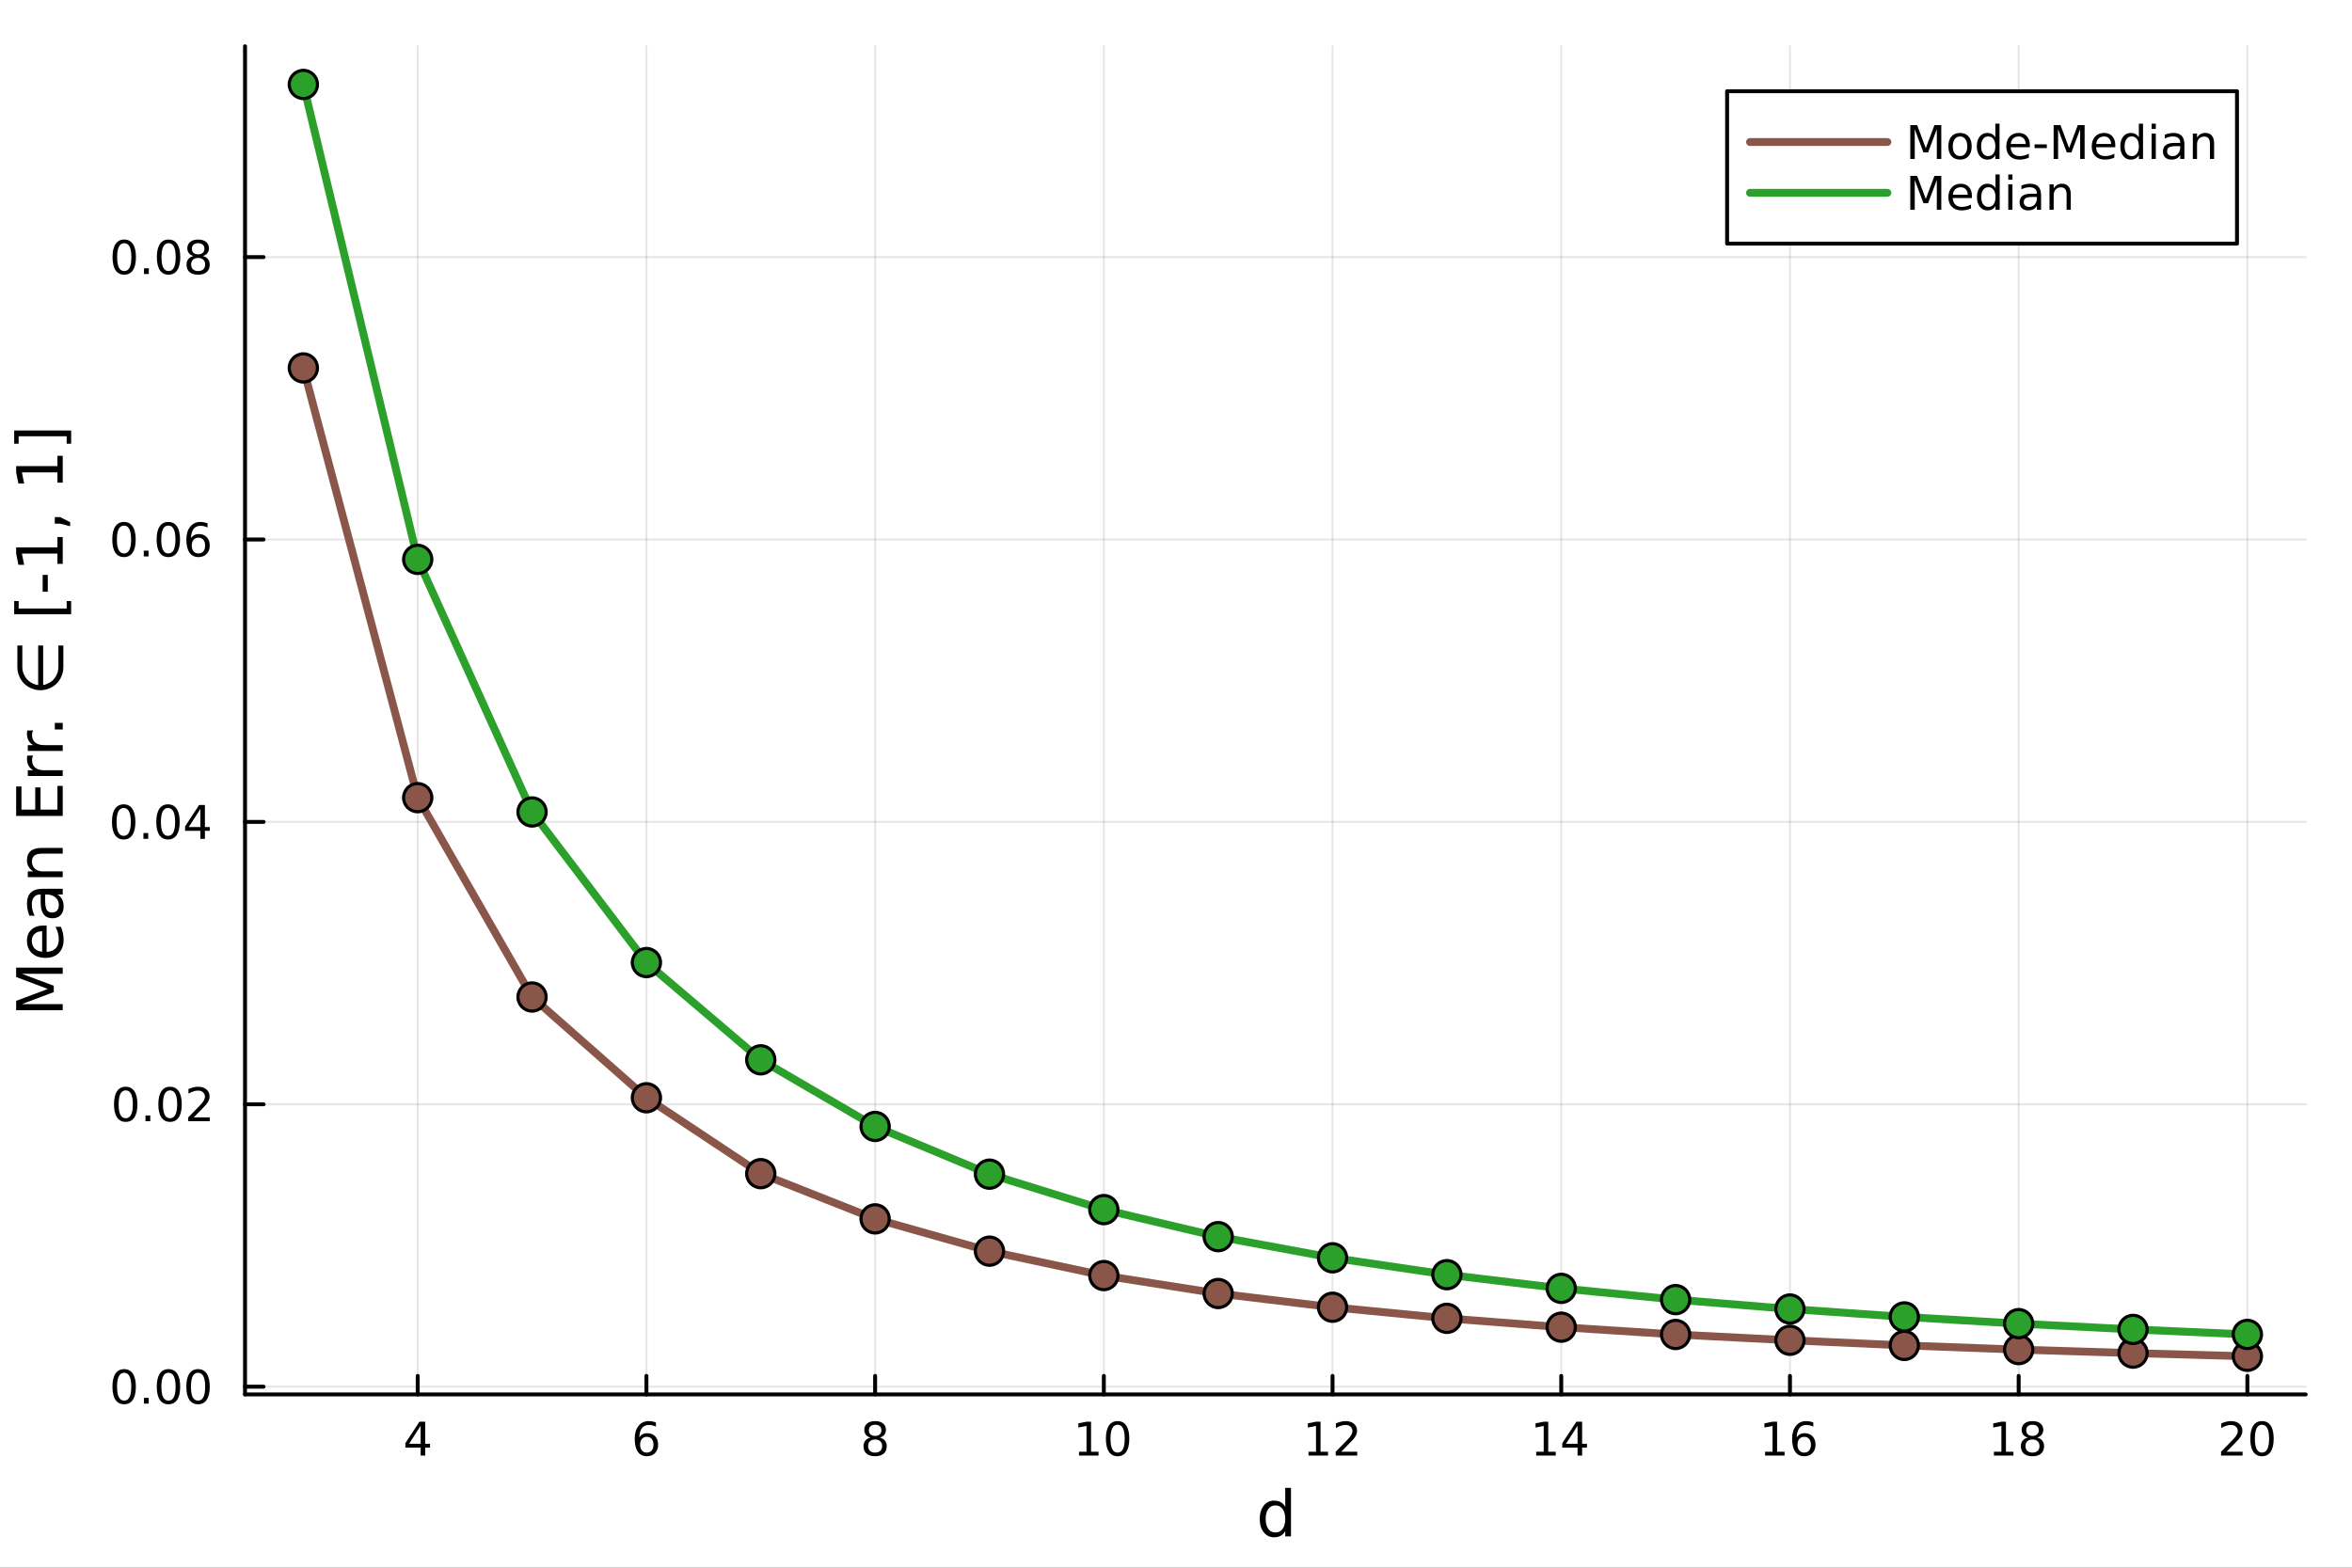 <?xml version="1.0" encoding="utf-8"?>
<svg xmlns="http://www.w3.org/2000/svg" xmlns:xlink="http://www.w3.org/1999/xlink" width="600" height="400" viewBox="0 0 2400 1600">
<rect x="0" y="0" width="2400" height="1600" fill="#333333" stroke="none"/>
<defs>
  <clipPath id="clip160">
    <rect x="0" y="0" width="2400" height="1600"/>
  </clipPath>
</defs>
<path clip-path="url(#clip160)" d="M0 1600 L2400 1600 L2400 8.88178e-14 L0 8.88178e-14  Z" fill="#ffffff" fill-rule="evenodd" fill-opacity="1"/>
<defs>
  <clipPath id="clip161">
    <rect x="480" y="0" width="1681" height="1600"/>
  </clipPath>
</defs>
<path clip-path="url(#clip160)" d="M250.028 1423.18 L2352.76 1423.18 L2352.76 47.244 L250.028 47.244  Z" fill="#ffffff" fill-rule="evenodd" fill-opacity="1"/>
<defs>
  <clipPath id="clip162">
    <rect x="250" y="47" width="2104" height="1377"/>
  </clipPath>
</defs>
<polyline clip-path="url(#clip162)" style="stroke:#000000; stroke-linecap:round; stroke-linejoin:round; stroke-width:2; stroke-opacity:0.1; fill:none" points="426.228,1423.18 426.228,47.244 "/>
<polyline clip-path="url(#clip162)" style="stroke:#000000; stroke-linecap:round; stroke-linejoin:round; stroke-width:2; stroke-opacity:0.1; fill:none" points="659.605,1423.18 659.605,47.244 "/>
<polyline clip-path="url(#clip162)" style="stroke:#000000; stroke-linecap:round; stroke-linejoin:round; stroke-width:2; stroke-opacity:0.1; fill:none" points="892.982,1423.18 892.982,47.244 "/>
<polyline clip-path="url(#clip162)" style="stroke:#000000; stroke-linecap:round; stroke-linejoin:round; stroke-width:2; stroke-opacity:0.1; fill:none" points="1126.36,1423.18 1126.36,47.244 "/>
<polyline clip-path="url(#clip162)" style="stroke:#000000; stroke-linecap:round; stroke-linejoin:round; stroke-width:2; stroke-opacity:0.1; fill:none" points="1359.74,1423.18 1359.74,47.244 "/>
<polyline clip-path="url(#clip162)" style="stroke:#000000; stroke-linecap:round; stroke-linejoin:round; stroke-width:2; stroke-opacity:0.1; fill:none" points="1593.11,1423.18 1593.11,47.244 "/>
<polyline clip-path="url(#clip162)" style="stroke:#000000; stroke-linecap:round; stroke-linejoin:round; stroke-width:2; stroke-opacity:0.1; fill:none" points="1826.49,1423.18 1826.49,47.244 "/>
<polyline clip-path="url(#clip162)" style="stroke:#000000; stroke-linecap:round; stroke-linejoin:round; stroke-width:2; stroke-opacity:0.1; fill:none" points="2059.87,1423.18 2059.87,47.244 "/>
<polyline clip-path="url(#clip162)" style="stroke:#000000; stroke-linecap:round; stroke-linejoin:round; stroke-width:2; stroke-opacity:0.1; fill:none" points="2293.24,1423.18 2293.24,47.244 "/>
<polyline clip-path="url(#clip162)" style="stroke:#000000; stroke-linecap:round; stroke-linejoin:round; stroke-width:2; stroke-opacity:0.1; fill:none" points="250.028,1415.26 2352.76,1415.26 "/>
<polyline clip-path="url(#clip162)" style="stroke:#000000; stroke-linecap:round; stroke-linejoin:round; stroke-width:2; stroke-opacity:0.1; fill:none" points="250.028,1127.05 2352.76,1127.05 "/>
<polyline clip-path="url(#clip162)" style="stroke:#000000; stroke-linecap:round; stroke-linejoin:round; stroke-width:2; stroke-opacity:0.1; fill:none" points="250.028,838.832 2352.76,838.832 "/>
<polyline clip-path="url(#clip162)" style="stroke:#000000; stroke-linecap:round; stroke-linejoin:round; stroke-width:2; stroke-opacity:0.1; fill:none" points="250.028,550.616 2352.76,550.616 "/>
<polyline clip-path="url(#clip162)" style="stroke:#000000; stroke-linecap:round; stroke-linejoin:round; stroke-width:2; stroke-opacity:0.1; fill:none" points="250.028,262.4 2352.76,262.4 "/>
<polyline clip-path="url(#clip160)" style="stroke:#000000; stroke-linecap:round; stroke-linejoin:round; stroke-width:4; stroke-opacity:1; fill:none" points="250.028,1423.18 2352.76,1423.18 "/>
<polyline clip-path="url(#clip160)" style="stroke:#000000; stroke-linecap:round; stroke-linejoin:round; stroke-width:4; stroke-opacity:1; fill:none" points="426.228,1423.18 426.228,1404.28 "/>
<polyline clip-path="url(#clip160)" style="stroke:#000000; stroke-linecap:round; stroke-linejoin:round; stroke-width:4; stroke-opacity:1; fill:none" points="659.605,1423.18 659.605,1404.28 "/>
<polyline clip-path="url(#clip160)" style="stroke:#000000; stroke-linecap:round; stroke-linejoin:round; stroke-width:4; stroke-opacity:1; fill:none" points="892.982,1423.18 892.982,1404.28 "/>
<polyline clip-path="url(#clip160)" style="stroke:#000000; stroke-linecap:round; stroke-linejoin:round; stroke-width:4; stroke-opacity:1; fill:none" points="1126.36,1423.18 1126.36,1404.28 "/>
<polyline clip-path="url(#clip160)" style="stroke:#000000; stroke-linecap:round; stroke-linejoin:round; stroke-width:4; stroke-opacity:1; fill:none" points="1359.74,1423.18 1359.74,1404.28 "/>
<polyline clip-path="url(#clip160)" style="stroke:#000000; stroke-linecap:round; stroke-linejoin:round; stroke-width:4; stroke-opacity:1; fill:none" points="1593.11,1423.18 1593.11,1404.28 "/>
<polyline clip-path="url(#clip160)" style="stroke:#000000; stroke-linecap:round; stroke-linejoin:round; stroke-width:4; stroke-opacity:1; fill:none" points="1826.49,1423.18 1826.49,1404.28 "/>
<polyline clip-path="url(#clip160)" style="stroke:#000000; stroke-linecap:round; stroke-linejoin:round; stroke-width:4; stroke-opacity:1; fill:none" points="2059.87,1423.18 2059.87,1404.28 "/>
<polyline clip-path="url(#clip160)" style="stroke:#000000; stroke-linecap:round; stroke-linejoin:round; stroke-width:4; stroke-opacity:1; fill:none" points="2293.24,1423.18 2293.24,1404.28 "/>
<path clip-path="url(#clip160)" d="M429.237 1455.09 L417.432 1473.54 L429.237 1473.54 L429.237 1455.09 M428.01 1451.02 L433.89 1451.02 L433.89 1473.54 L438.82 1473.54 L438.82 1477.43 L433.89 1477.43 L433.89 1485.58 L429.237 1485.58 L429.237 1477.43 L413.635 1477.43 L413.635 1472.92 L428.01 1451.02 Z" fill="#000000" fill-rule="nonzero" fill-opacity="1" /><path clip-path="url(#clip160)" d="M660.01 1466.44 Q656.862 1466.44 655.01 1468.59 Q653.181 1470.74 653.181 1474.49 Q653.181 1478.22 655.01 1480.39 Q656.862 1482.55 660.01 1482.55 Q663.158 1482.55 664.987 1480.39 Q666.839 1478.22 666.839 1474.49 Q666.839 1470.74 664.987 1468.59 Q663.158 1466.44 660.01 1466.44 M669.292 1451.78 L669.292 1456.04 Q667.533 1455.21 665.728 1454.77 Q663.945 1454.33 662.186 1454.33 Q657.556 1454.33 655.103 1457.45 Q652.672 1460.58 652.325 1466.9 Q653.691 1464.89 655.751 1463.82 Q657.811 1462.73 660.288 1462.73 Q665.496 1462.73 668.505 1465.9 Q671.538 1469.05 671.538 1474.49 Q671.538 1479.82 668.39 1483.03 Q665.242 1486.25 660.01 1486.25 Q654.015 1486.25 650.843 1481.67 Q647.672 1477.06 647.672 1468.33 Q647.672 1460.14 651.561 1455.28 Q655.45 1450.39 662.001 1450.39 Q663.76 1450.39 665.542 1450.74 Q667.348 1451.09 669.292 1451.78 Z" fill="#000000" fill-rule="nonzero" fill-opacity="1" /><path clip-path="url(#clip160)" d="M892.982 1469.17 Q889.649 1469.17 887.727 1470.95 Q885.829 1472.73 885.829 1475.86 Q885.829 1478.98 887.727 1480.77 Q889.649 1482.55 892.982 1482.55 Q896.315 1482.55 898.237 1480.77 Q900.158 1478.96 900.158 1475.86 Q900.158 1472.73 898.237 1470.95 Q896.339 1469.17 892.982 1469.17 M888.306 1467.18 Q885.297 1466.44 883.607 1464.38 Q881.94 1462.32 881.94 1459.35 Q881.94 1455.21 884.88 1452.8 Q887.843 1450.39 892.982 1450.39 Q898.144 1450.39 901.084 1452.8 Q904.024 1455.21 904.024 1459.35 Q904.024 1462.32 902.334 1464.38 Q900.667 1466.44 897.681 1467.18 Q901.061 1467.96 902.936 1470.26 Q904.834 1472.55 904.834 1475.86 Q904.834 1480.88 901.755 1483.57 Q898.7 1486.25 892.982 1486.25 Q887.265 1486.25 884.186 1483.57 Q881.13 1480.88 881.13 1475.86 Q881.13 1472.55 883.028 1470.26 Q884.927 1467.96 888.306 1467.18 M886.593 1459.79 Q886.593 1462.48 888.26 1463.98 Q889.95 1465.49 892.982 1465.49 Q895.991 1465.49 897.681 1463.98 Q899.394 1462.48 899.394 1459.79 Q899.394 1457.11 897.681 1455.6 Q895.991 1454.1 892.982 1454.1 Q889.95 1454.1 888.26 1455.6 Q886.593 1457.11 886.593 1459.79 Z" fill="#000000" fill-rule="nonzero" fill-opacity="1" /><path clip-path="url(#clip160)" d="M1101.05 1481.64 L1108.69 1481.64 L1108.69 1455.28 L1100.38 1456.95 L1100.38 1452.69 L1108.64 1451.02 L1113.32 1451.02 L1113.32 1481.64 L1120.95 1481.64 L1120.95 1485.58 L1101.05 1485.58 L1101.05 1481.64 Z" fill="#000000" fill-rule="nonzero" fill-opacity="1" /><path clip-path="url(#clip160)" d="M1140.4 1454.1 Q1136.79 1454.1 1134.96 1457.66 Q1133.15 1461.2 1133.15 1468.33 Q1133.15 1475.44 1134.96 1479.01 Q1136.79 1482.55 1140.4 1482.55 Q1144.03 1482.55 1145.84 1479.01 Q1147.67 1475.44 1147.67 1468.33 Q1147.67 1461.2 1145.84 1457.66 Q1144.03 1454.1 1140.4 1454.1 M1140.4 1450.39 Q1146.21 1450.39 1149.26 1455 Q1152.34 1459.58 1152.34 1468.33 Q1152.34 1477.06 1149.26 1481.67 Q1146.21 1486.25 1140.4 1486.25 Q1134.59 1486.25 1131.51 1481.67 Q1128.45 1477.06 1128.45 1468.33 Q1128.45 1459.58 1131.51 1455 Q1134.59 1450.39 1140.4 1450.39 Z" fill="#000000" fill-rule="nonzero" fill-opacity="1" /><path clip-path="url(#clip160)" d="M1335.22 1481.64 L1342.86 1481.64 L1342.86 1455.28 L1334.55 1456.95 L1334.55 1452.69 L1342.82 1451.02 L1347.49 1451.02 L1347.49 1481.64 L1355.13 1481.64 L1355.13 1485.58 L1335.22 1485.58 L1335.22 1481.64 Z" fill="#000000" fill-rule="nonzero" fill-opacity="1" /><path clip-path="url(#clip160)" d="M1368.6 1481.64 L1384.92 1481.64 L1384.92 1485.58 L1362.98 1485.58 L1362.98 1481.64 Q1365.64 1478.89 1370.22 1474.26 Q1374.83 1469.61 1376.01 1468.27 Q1378.25 1465.74 1379.13 1464.01 Q1380.04 1462.25 1380.04 1460.56 Q1380.04 1457.8 1378.09 1456.07 Q1376.17 1454.33 1373.07 1454.33 Q1370.87 1454.33 1368.42 1455.09 Q1365.99 1455.86 1363.21 1457.41 L1363.21 1452.69 Q1366.03 1451.55 1368.49 1450.97 Q1370.94 1450.39 1372.98 1450.39 Q1378.35 1450.39 1381.54 1453.08 Q1384.74 1455.77 1384.74 1460.26 Q1384.74 1462.39 1383.93 1464.31 Q1383.14 1466.2 1381.03 1468.8 Q1380.45 1469.47 1377.35 1472.69 Q1374.25 1475.88 1368.6 1481.64 Z" fill="#000000" fill-rule="nonzero" fill-opacity="1" /><path clip-path="url(#clip160)" d="M1567.56 1481.64 L1575.2 1481.64 L1575.2 1455.28 L1566.89 1456.95 L1566.89 1452.69 L1575.15 1451.02 L1579.83 1451.02 L1579.83 1481.64 L1587.47 1481.64 L1587.47 1485.58 L1567.56 1485.58 L1567.56 1481.64 Z" fill="#000000" fill-rule="nonzero" fill-opacity="1" /><path clip-path="url(#clip160)" d="M1609.76 1455.09 L1597.95 1473.54 L1609.76 1473.54 L1609.76 1455.09 M1608.53 1451.02 L1614.41 1451.02 L1614.41 1473.54 L1619.34 1473.54 L1619.34 1477.43 L1614.41 1477.43 L1614.41 1485.58 L1609.76 1485.58 L1609.76 1477.43 L1594.16 1477.43 L1594.16 1472.92 L1608.53 1451.02 Z" fill="#000000" fill-rule="nonzero" fill-opacity="1" /><path clip-path="url(#clip160)" d="M1801.1 1481.64 L1808.74 1481.64 L1808.74 1455.28 L1800.43 1456.95 L1800.43 1452.69 L1808.69 1451.02 L1813.37 1451.02 L1813.37 1481.64 L1821 1481.64 L1821 1485.58 L1801.1 1485.58 L1801.1 1481.64 Z" fill="#000000" fill-rule="nonzero" fill-opacity="1" /><path clip-path="url(#clip160)" d="M1841.03 1466.44 Q1837.88 1466.44 1836.03 1468.59 Q1834.2 1470.74 1834.2 1474.49 Q1834.2 1478.22 1836.03 1480.39 Q1837.88 1482.55 1841.03 1482.55 Q1844.18 1482.55 1846 1480.39 Q1847.86 1478.22 1847.86 1474.49 Q1847.86 1470.74 1846 1468.59 Q1844.18 1466.44 1841.03 1466.44 M1850.31 1451.78 L1850.31 1456.04 Q1848.55 1455.21 1846.75 1454.77 Q1844.96 1454.33 1843.2 1454.33 Q1838.57 1454.33 1836.12 1457.45 Q1833.69 1460.58 1833.34 1466.9 Q1834.71 1464.89 1836.77 1463.82 Q1838.83 1462.73 1841.31 1462.73 Q1846.51 1462.73 1849.52 1465.9 Q1852.56 1469.05 1852.56 1474.49 Q1852.56 1479.82 1849.41 1483.03 Q1846.26 1486.25 1841.03 1486.25 Q1835.03 1486.25 1831.86 1481.67 Q1828.69 1477.06 1828.69 1468.33 Q1828.69 1460.14 1832.58 1455.28 Q1836.47 1450.39 1843.02 1450.39 Q1844.78 1450.39 1846.56 1450.74 Q1848.37 1451.09 1850.31 1451.78 Z" fill="#000000" fill-rule="nonzero" fill-opacity="1" /><path clip-path="url(#clip160)" d="M2034.6 1481.64 L2042.24 1481.64 L2042.24 1455.28 L2033.93 1456.95 L2033.93 1452.69 L2042.19 1451.02 L2046.87 1451.02 L2046.87 1481.64 L2054.51 1481.64 L2054.51 1485.58 L2034.6 1485.58 L2034.6 1481.64 Z" fill="#000000" fill-rule="nonzero" fill-opacity="1" /><path clip-path="url(#clip160)" d="M2073.95 1469.17 Q2070.62 1469.17 2068.7 1470.95 Q2066.8 1472.73 2066.8 1475.86 Q2066.8 1478.98 2068.7 1480.77 Q2070.62 1482.55 2073.95 1482.55 Q2077.29 1482.55 2079.21 1480.77 Q2081.13 1478.96 2081.13 1475.86 Q2081.13 1472.73 2079.21 1470.95 Q2077.31 1469.17 2073.95 1469.17 M2069.28 1467.18 Q2066.27 1466.44 2064.58 1464.38 Q2062.91 1462.32 2062.91 1459.35 Q2062.91 1455.21 2065.85 1452.8 Q2068.81 1450.39 2073.95 1450.39 Q2079.12 1450.39 2082.06 1452.8 Q2084.99 1455.21 2084.99 1459.35 Q2084.99 1462.32 2083.31 1464.38 Q2081.64 1466.44 2078.65 1467.18 Q2082.03 1467.96 2083.91 1470.26 Q2085.8 1472.55 2085.8 1475.86 Q2085.8 1480.88 2082.73 1483.57 Q2079.67 1486.25 2073.95 1486.25 Q2068.24 1486.25 2065.16 1483.57 Q2062.1 1480.88 2062.1 1475.86 Q2062.1 1472.55 2064 1470.26 Q2065.9 1467.96 2069.28 1467.18 M2067.56 1459.79 Q2067.56 1462.48 2069.23 1463.98 Q2070.92 1465.49 2073.95 1465.49 Q2076.96 1465.49 2078.65 1463.98 Q2080.37 1462.48 2080.37 1459.79 Q2080.37 1457.11 2078.65 1455.6 Q2076.96 1454.1 2073.95 1454.1 Q2070.92 1454.1 2069.23 1455.6 Q2067.56 1457.11 2067.56 1459.79 Z" fill="#000000" fill-rule="nonzero" fill-opacity="1" /><path clip-path="url(#clip160)" d="M2272.02 1481.64 L2288.34 1481.64 L2288.34 1485.58 L2266.39 1485.58 L2266.39 1481.64 Q2269.06 1478.89 2273.64 1474.26 Q2278.24 1469.61 2279.43 1468.27 Q2281.67 1465.74 2282.55 1464.01 Q2283.45 1462.25 2283.45 1460.56 Q2283.45 1457.8 2281.51 1456.07 Q2279.59 1454.33 2276.49 1454.33 Q2274.29 1454.33 2271.83 1455.09 Q2269.4 1455.86 2266.62 1457.41 L2266.62 1452.69 Q2269.45 1451.55 2271.9 1450.97 Q2274.36 1450.39 2276.39 1450.39 Q2281.76 1450.39 2284.96 1453.08 Q2288.15 1455.77 2288.15 1460.26 Q2288.15 1462.39 2287.34 1464.31 Q2286.55 1466.2 2284.45 1468.8 Q2283.87 1469.47 2280.77 1472.69 Q2277.67 1475.88 2272.02 1481.64 Z" fill="#000000" fill-rule="nonzero" fill-opacity="1" /><path clip-path="url(#clip160)" d="M2308.15 1454.1 Q2304.54 1454.1 2302.71 1457.66 Q2300.91 1461.2 2300.91 1468.33 Q2300.91 1475.44 2302.71 1479.01 Q2304.54 1482.55 2308.15 1482.55 Q2311.79 1482.55 2313.59 1479.01 Q2315.42 1475.44 2315.42 1468.33 Q2315.42 1461.2 2313.59 1457.66 Q2311.79 1454.1 2308.15 1454.1 M2308.15 1450.39 Q2313.96 1450.39 2317.02 1455 Q2320.1 1459.58 2320.1 1468.33 Q2320.1 1477.06 2317.02 1481.67 Q2313.96 1486.25 2308.15 1486.25 Q2302.34 1486.25 2299.26 1481.67 Q2296.21 1477.06 2296.21 1468.33 Q2296.21 1459.58 2299.26 1455 Q2302.34 1450.39 2308.15 1450.39 Z" fill="#000000" fill-rule="nonzero" fill-opacity="1" /><path clip-path="url(#clip160)" d="M1311.47 1537.81 L1311.47 1518.52 L1317.32 1518.52 L1317.32 1568.04 L1311.47 1568.04 L1311.47 1562.7 Q1309.62 1565.88 1306.79 1567.44 Q1303.99 1568.97 1300.04 1568.97 Q1293.58 1568.97 1289.5 1563.81 Q1285.46 1558.65 1285.46 1550.25 Q1285.46 1541.85 1289.5 1536.69 Q1293.58 1531.54 1300.04 1531.54 Q1303.99 1531.54 1306.79 1533.1 Q1309.62 1534.62 1311.47 1537.81 M1291.51 1550.25 Q1291.51 1556.71 1294.15 1560.4 Q1296.82 1564.07 1301.47 1564.07 Q1306.12 1564.07 1308.79 1560.4 Q1311.47 1556.71 1311.47 1550.25 Q1311.47 1543.79 1308.79 1540.13 Q1306.12 1536.44 1301.47 1536.44 Q1296.82 1536.44 1294.15 1540.13 Q1291.51 1543.79 1291.51 1550.25 Z" fill="#000000" fill-rule="nonzero" fill-opacity="1" /><polyline clip-path="url(#clip160)" style="stroke:#000000; stroke-linecap:round; stroke-linejoin:round; stroke-width:4; stroke-opacity:1; fill:none" points="250.028,1423.18 250.028,47.244 "/>
<polyline clip-path="url(#clip160)" style="stroke:#000000; stroke-linecap:round; stroke-linejoin:round; stroke-width:4; stroke-opacity:1; fill:none" points="250.028,1415.26 268.926,1415.26 "/>
<polyline clip-path="url(#clip160)" style="stroke:#000000; stroke-linecap:round; stroke-linejoin:round; stroke-width:4; stroke-opacity:1; fill:none" points="250.028,1127.05 268.926,1127.05 "/>
<polyline clip-path="url(#clip160)" style="stroke:#000000; stroke-linecap:round; stroke-linejoin:round; stroke-width:4; stroke-opacity:1; fill:none" points="250.028,838.832 268.926,838.832 "/>
<polyline clip-path="url(#clip160)" style="stroke:#000000; stroke-linecap:round; stroke-linejoin:round; stroke-width:4; stroke-opacity:1; fill:none" points="250.028,550.616 268.926,550.616 "/>
<polyline clip-path="url(#clip160)" style="stroke:#000000; stroke-linecap:round; stroke-linejoin:round; stroke-width:4; stroke-opacity:1; fill:none" points="250.028,262.4 268.926,262.4 "/>
<path clip-path="url(#clip160)" d="M126.691 1401.06 Q123.08 1401.06 121.251 1404.63 Q119.445 1408.17 119.445 1415.3 Q119.445 1422.4 121.251 1425.97 Q123.08 1429.51 126.691 1429.51 Q130.325 1429.51 132.13 1425.97 Q133.959 1422.4 133.959 1415.3 Q133.959 1408.17 132.13 1404.63 Q130.325 1401.06 126.691 1401.06 M126.691 1397.36 Q132.501 1397.36 135.556 1401.96 Q138.635 1406.55 138.635 1415.3 Q138.635 1424.02 135.556 1428.63 Q132.501 1433.21 126.691 1433.21 Q120.88 1433.21 117.802 1428.63 Q114.746 1424.02 114.746 1415.3 Q114.746 1406.55 117.802 1401.96 Q120.88 1397.36 126.691 1397.36 Z" fill="#000000" fill-rule="nonzero" fill-opacity="1" /><path clip-path="url(#clip160)" d="M146.853 1426.66 L151.737 1426.66 L151.737 1432.54 L146.853 1432.54 L146.853 1426.66 Z" fill="#000000" fill-rule="nonzero" fill-opacity="1" /><path clip-path="url(#clip160)" d="M171.922 1401.06 Q168.311 1401.06 166.482 1404.63 Q164.677 1408.17 164.677 1415.3 Q164.677 1422.4 166.482 1425.97 Q168.311 1429.51 171.922 1429.51 Q175.556 1429.51 177.362 1425.97 Q179.19 1422.4 179.19 1415.3 Q179.19 1408.17 177.362 1404.63 Q175.556 1401.06 171.922 1401.06 M171.922 1397.36 Q177.732 1397.36 180.788 1401.96 Q183.866 1406.55 183.866 1415.3 Q183.866 1424.02 180.788 1428.63 Q177.732 1433.21 171.922 1433.21 Q166.112 1433.21 163.033 1428.63 Q159.978 1424.02 159.978 1415.3 Q159.978 1406.55 163.033 1401.96 Q166.112 1397.36 171.922 1397.36 Z" fill="#000000" fill-rule="nonzero" fill-opacity="1" /><path clip-path="url(#clip160)" d="M202.084 1401.06 Q198.473 1401.06 196.644 1404.63 Q194.838 1408.17 194.838 1415.3 Q194.838 1422.4 196.644 1425.97 Q198.473 1429.51 202.084 1429.51 Q205.718 1429.51 207.524 1425.97 Q209.352 1422.4 209.352 1415.3 Q209.352 1408.17 207.524 1404.63 Q205.718 1401.06 202.084 1401.06 M202.084 1397.36 Q207.894 1397.36 210.949 1401.96 Q214.028 1406.55 214.028 1415.3 Q214.028 1424.02 210.949 1428.63 Q207.894 1433.21 202.084 1433.21 Q196.274 1433.21 193.195 1428.63 Q190.139 1424.02 190.139 1415.3 Q190.139 1406.55 193.195 1401.96 Q196.274 1397.36 202.084 1397.36 Z" fill="#000000" fill-rule="nonzero" fill-opacity="1" /><path clip-path="url(#clip160)" d="M128.288 1112.85 Q124.677 1112.85 122.848 1116.41 Q121.043 1119.95 121.043 1127.08 Q121.043 1134.19 122.848 1137.75 Q124.677 1141.29 128.288 1141.29 Q131.922 1141.29 133.728 1137.75 Q135.556 1134.19 135.556 1127.08 Q135.556 1119.95 133.728 1116.41 Q131.922 1112.85 128.288 1112.85 M128.288 1109.14 Q134.098 1109.14 137.154 1113.75 Q140.232 1118.33 140.232 1127.08 Q140.232 1135.81 137.154 1140.42 Q134.098 1145 128.288 1145 Q122.478 1145 119.399 1140.42 Q116.343 1135.81 116.343 1127.08 Q116.343 1118.33 119.399 1113.75 Q122.478 1109.14 128.288 1109.14 Z" fill="#000000" fill-rule="nonzero" fill-opacity="1" /><path clip-path="url(#clip160)" d="M148.45 1138.45 L153.334 1138.45 L153.334 1144.33 L148.45 1144.33 L148.45 1138.45 Z" fill="#000000" fill-rule="nonzero" fill-opacity="1" /><path clip-path="url(#clip160)" d="M173.519 1112.85 Q169.908 1112.85 168.079 1116.41 Q166.274 1119.95 166.274 1127.08 Q166.274 1134.19 168.079 1137.75 Q169.908 1141.29 173.519 1141.29 Q177.153 1141.29 178.959 1137.75 Q180.788 1134.19 180.788 1127.08 Q180.788 1119.95 178.959 1116.41 Q177.153 1112.85 173.519 1112.85 M173.519 1109.14 Q179.329 1109.14 182.385 1113.75 Q185.463 1118.33 185.463 1127.08 Q185.463 1135.81 182.385 1140.42 Q179.329 1145 173.519 1145 Q167.709 1145 164.63 1140.42 Q161.575 1135.81 161.575 1127.08 Q161.575 1118.33 164.63 1113.75 Q167.709 1109.14 173.519 1109.14 Z" fill="#000000" fill-rule="nonzero" fill-opacity="1" /><path clip-path="url(#clip160)" d="M197.709 1140.39 L214.028 1140.39 L214.028 1144.33 L192.084 1144.33 L192.084 1140.39 Q194.746 1137.64 199.329 1133.01 Q203.936 1128.36 205.116 1127.01 Q207.362 1124.49 208.241 1122.75 Q209.144 1120.99 209.144 1119.3 Q209.144 1116.55 207.199 1114.81 Q205.278 1113.08 202.176 1113.08 Q199.977 1113.08 197.524 1113.84 Q195.093 1114.61 192.315 1116.16 L192.315 1111.43 Q195.139 1110.3 197.593 1109.72 Q200.047 1109.14 202.084 1109.14 Q207.454 1109.14 210.649 1111.83 Q213.843 1114.51 213.843 1119 Q213.843 1121.13 213.033 1123.05 Q212.246 1124.95 210.139 1127.54 Q209.561 1128.22 206.459 1131.43 Q203.357 1134.63 197.709 1140.39 Z" fill="#000000" fill-rule="nonzero" fill-opacity="1" /><path clip-path="url(#clip160)" d="M126.205 824.63 Q122.593 824.63 120.765 828.195 Q118.959 831.737 118.959 838.866 Q118.959 845.973 120.765 849.537 Q122.593 853.079 126.205 853.079 Q129.839 853.079 131.644 849.537 Q133.473 845.973 133.473 838.866 Q133.473 831.737 131.644 828.195 Q129.839 824.63 126.205 824.63 M126.205 820.927 Q132.015 820.927 135.07 825.533 Q138.149 830.116 138.149 838.866 Q138.149 847.593 135.07 852.199 Q132.015 856.783 126.205 856.783 Q120.394 856.783 117.316 852.199 Q114.26 847.593 114.26 838.866 Q114.26 830.116 117.316 825.533 Q120.394 820.927 126.205 820.927 Z" fill="#000000" fill-rule="nonzero" fill-opacity="1" /><path clip-path="url(#clip160)" d="M146.366 850.232 L151.251 850.232 L151.251 856.112 L146.366 856.112 L146.366 850.232 Z" fill="#000000" fill-rule="nonzero" fill-opacity="1" /><path clip-path="url(#clip160)" d="M171.436 824.63 Q167.825 824.63 165.996 828.195 Q164.19 831.737 164.19 838.866 Q164.19 845.973 165.996 849.537 Q167.825 853.079 171.436 853.079 Q175.07 853.079 176.876 849.537 Q178.704 845.973 178.704 838.866 Q178.704 831.737 176.876 828.195 Q175.07 824.63 171.436 824.63 M171.436 820.927 Q177.246 820.927 180.301 825.533 Q183.38 830.116 183.38 838.866 Q183.38 847.593 180.301 852.199 Q177.246 856.783 171.436 856.783 Q165.626 856.783 162.547 852.199 Q159.491 847.593 159.491 838.866 Q159.491 830.116 162.547 825.533 Q165.626 820.927 171.436 820.927 Z" fill="#000000" fill-rule="nonzero" fill-opacity="1" /><path clip-path="url(#clip160)" d="M204.445 825.626 L192.639 844.075 L204.445 844.075 L204.445 825.626 M203.218 821.552 L209.098 821.552 L209.098 844.075 L214.028 844.075 L214.028 847.963 L209.098 847.963 L209.098 856.112 L204.445 856.112 L204.445 847.963 L188.843 847.963 L188.843 843.45 L203.218 821.552 Z" fill="#000000" fill-rule="nonzero" fill-opacity="1" /><path clip-path="url(#clip160)" d="M126.529 536.414 Q122.918 536.414 121.089 539.979 Q119.283 543.521 119.283 550.651 Q119.283 557.757 121.089 561.322 Q122.918 564.863 126.529 564.863 Q130.163 564.863 131.968 561.322 Q133.797 557.757 133.797 550.651 Q133.797 543.521 131.968 539.979 Q130.163 536.414 126.529 536.414 M126.529 532.711 Q132.339 532.711 135.394 537.317 Q138.473 541.901 138.473 550.651 Q138.473 559.377 135.394 563.984 Q132.339 568.567 126.529 568.567 Q120.718 568.567 117.64 563.984 Q114.584 559.377 114.584 550.651 Q114.584 541.901 117.64 537.317 Q120.718 532.711 126.529 532.711 Z" fill="#000000" fill-rule="nonzero" fill-opacity="1" /><path clip-path="url(#clip160)" d="M146.691 562.016 L151.575 562.016 L151.575 567.896 L146.691 567.896 L146.691 562.016 Z" fill="#000000" fill-rule="nonzero" fill-opacity="1" /><path clip-path="url(#clip160)" d="M171.76 536.414 Q168.149 536.414 166.32 539.979 Q164.515 543.521 164.515 550.651 Q164.515 557.757 166.32 561.322 Q168.149 564.863 171.76 564.863 Q175.394 564.863 177.2 561.322 Q179.028 557.757 179.028 550.651 Q179.028 543.521 177.2 539.979 Q175.394 536.414 171.76 536.414 M171.76 532.711 Q177.57 532.711 180.626 537.317 Q183.704 541.901 183.704 550.651 Q183.704 559.377 180.626 563.984 Q177.57 568.567 171.76 568.567 Q165.95 568.567 162.871 563.984 Q159.815 559.377 159.815 550.651 Q159.815 541.901 162.871 537.317 Q165.95 532.711 171.76 532.711 Z" fill="#000000" fill-rule="nonzero" fill-opacity="1" /><path clip-path="url(#clip160)" d="M202.5 548.752 Q199.352 548.752 197.5 550.905 Q195.672 553.058 195.672 556.808 Q195.672 560.535 197.5 562.711 Q199.352 564.863 202.5 564.863 Q205.649 564.863 207.477 562.711 Q209.329 560.535 209.329 556.808 Q209.329 553.058 207.477 550.905 Q205.649 548.752 202.5 548.752 M211.783 534.1 L211.783 538.359 Q210.024 537.526 208.218 537.086 Q206.436 536.646 204.676 536.646 Q200.047 536.646 197.593 539.771 Q195.163 542.896 194.815 549.215 Q196.181 547.201 198.241 546.137 Q200.301 545.049 202.778 545.049 Q207.987 545.049 210.996 548.22 Q214.028 551.368 214.028 556.808 Q214.028 562.132 210.88 565.35 Q207.732 568.567 202.5 568.567 Q196.505 568.567 193.334 563.984 Q190.163 559.377 190.163 550.651 Q190.163 542.456 194.051 537.595 Q197.94 532.711 204.491 532.711 Q206.25 532.711 208.033 533.058 Q209.838 533.405 211.783 534.1 Z" fill="#000000" fill-rule="nonzero" fill-opacity="1" /><path clip-path="url(#clip160)" d="M126.783 248.199 Q123.172 248.199 121.343 251.764 Q119.538 255.305 119.538 262.435 Q119.538 269.541 121.343 273.106 Q123.172 276.648 126.783 276.648 Q130.417 276.648 132.223 273.106 Q134.052 269.541 134.052 262.435 Q134.052 255.305 132.223 251.764 Q130.417 248.199 126.783 248.199 M126.783 244.495 Q132.593 244.495 135.649 249.102 Q138.728 253.685 138.728 262.435 Q138.728 271.162 135.649 275.768 Q132.593 280.351 126.783 280.351 Q120.973 280.351 117.894 275.768 Q114.839 271.162 114.839 262.435 Q114.839 253.685 117.894 249.102 Q120.973 244.495 126.783 244.495 Z" fill="#000000" fill-rule="nonzero" fill-opacity="1" /><path clip-path="url(#clip160)" d="M146.945 273.8 L151.829 273.8 L151.829 279.68 L146.945 279.68 L146.945 273.8 Z" fill="#000000" fill-rule="nonzero" fill-opacity="1" /><path clip-path="url(#clip160)" d="M172.014 248.199 Q168.403 248.199 166.575 251.764 Q164.769 255.305 164.769 262.435 Q164.769 269.541 166.575 273.106 Q168.403 276.648 172.014 276.648 Q175.649 276.648 177.454 273.106 Q179.283 269.541 179.283 262.435 Q179.283 255.305 177.454 251.764 Q175.649 248.199 172.014 248.199 M172.014 244.495 Q177.825 244.495 180.88 249.102 Q183.959 253.685 183.959 262.435 Q183.959 271.162 180.88 275.768 Q177.825 280.351 172.014 280.351 Q166.204 280.351 163.126 275.768 Q160.07 271.162 160.07 262.435 Q160.07 253.685 163.126 249.102 Q166.204 244.495 172.014 244.495 Z" fill="#000000" fill-rule="nonzero" fill-opacity="1" /><path clip-path="url(#clip160)" d="M202.176 263.268 Q198.843 263.268 196.922 265.051 Q195.024 266.833 195.024 269.958 Q195.024 273.083 196.922 274.865 Q198.843 276.648 202.176 276.648 Q205.51 276.648 207.431 274.865 Q209.352 273.06 209.352 269.958 Q209.352 266.833 207.431 265.051 Q205.533 263.268 202.176 263.268 M197.5 261.277 Q194.491 260.537 192.801 258.477 Q191.135 256.416 191.135 253.453 Q191.135 249.31 194.075 246.902 Q197.037 244.495 202.176 244.495 Q207.338 244.495 210.278 246.902 Q213.218 249.31 213.218 253.453 Q213.218 256.416 211.528 258.477 Q209.861 260.537 206.875 261.277 Q210.255 262.064 212.13 264.356 Q214.028 266.648 214.028 269.958 Q214.028 274.981 210.949 277.666 Q207.894 280.351 202.176 280.351 Q196.459 280.351 193.38 277.666 Q190.325 274.981 190.325 269.958 Q190.325 266.648 192.223 264.356 Q194.121 262.064 197.5 261.277 M195.787 253.893 Q195.787 256.578 197.454 258.083 Q199.144 259.588 202.176 259.588 Q205.186 259.588 206.875 258.083 Q208.588 256.578 208.588 253.893 Q208.588 251.208 206.875 249.703 Q205.186 248.199 202.176 248.199 Q199.144 248.199 197.454 249.703 Q195.787 251.208 195.787 253.893 Z" fill="#000000" fill-rule="nonzero" fill-opacity="1" /><path clip-path="url(#clip160)" d="M16.484 1031.06 L16.484 1021.48 L48.822 1009.35 L16.484 997.161 L16.484 987.58 L64.004 987.58 L64.004 993.851 L22.277 993.851 L54.869 1006.1 L54.869 1012.57 L22.277 1024.82 L64.004 1024.82 L64.004 1031.06 L16.484 1031.06 Z" fill="#000000" fill-rule="nonzero" fill-opacity="1" /><path clip-path="url(#clip160)" d="M44.716 944.58 L47.581 944.58 L47.581 971.507 Q53.628 971.125 56.811 967.879 Q59.962 964.6 59.962 958.776 Q59.962 955.402 59.134 952.251 Q58.307 949.068 56.652 945.949 L62.19 945.949 Q63.527 949.1 64.227 952.41 Q64.927 955.72 64.927 959.126 Q64.927 967.656 59.962 972.653 Q54.997 977.618 46.53 977.618 Q37.777 977.618 32.653 972.907 Q27.497 968.165 27.497 960.144 Q27.497 952.951 32.144 948.781 Q36.759 944.58 44.716 944.58 M42.997 950.437 Q38.191 950.5 35.327 953.142 Q32.462 955.752 32.462 960.081 Q32.462 964.982 35.231 967.942 Q38 970.87 43.029 971.316 L42.997 950.437 Z" fill="#000000" fill-rule="nonzero" fill-opacity="1" /><path clip-path="url(#clip160)" d="M46.085 918.767 Q46.085 925.865 47.708 928.602 Q49.331 931.339 53.246 931.339 Q56.365 931.339 58.211 929.302 Q60.026 927.234 60.026 923.701 Q60.026 918.831 56.588 915.903 Q53.119 912.942 47.39 912.942 L46.085 912.942 L46.085 918.767 M43.666 907.086 L64.004 907.086 L64.004 912.942 L58.593 912.942 Q61.84 914.948 63.399 917.94 Q64.927 920.931 64.927 925.26 Q64.927 930.735 61.872 933.981 Q58.784 937.196 53.628 937.196 Q47.612 937.196 44.557 933.185 Q41.501 929.143 41.501 921.154 L41.501 912.942 L40.928 912.942 Q36.886 912.942 34.69 915.616 Q32.462 918.258 32.462 923.064 Q32.462 926.12 33.194 929.016 Q33.926 931.912 35.39 934.586 L29.98 934.586 Q28.738 931.371 28.133 928.348 Q27.497 925.324 27.497 922.459 Q27.497 914.725 31.507 910.905 Q35.518 907.086 43.666 907.086 Z" fill="#000000" fill-rule="nonzero" fill-opacity="1" /><path clip-path="url(#clip160)" d="M42.488 865.391 L64.004 865.391 L64.004 871.247 L42.679 871.247 Q37.618 871.247 35.104 873.22 Q32.589 875.194 32.589 879.141 Q32.589 883.883 35.613 886.62 Q38.637 889.358 43.857 889.358 L64.004 889.358 L64.004 895.246 L28.356 895.246 L28.356 889.358 L33.894 889.358 Q30.68 887.257 29.088 884.424 Q27.497 881.56 27.497 877.836 Q27.497 871.693 31.316 868.542 Q35.104 865.391 42.488 865.391 Z" fill="#000000" fill-rule="nonzero" fill-opacity="1" /><path clip-path="url(#clip160)" d="M16.484 832.735 L16.484 802.688 L21.895 802.688 L21.895 826.305 L35.963 826.305 L35.963 803.675 L41.374 803.675 L41.374 826.305 L58.593 826.305 L58.593 802.116 L64.004 802.116 L64.004 832.735 L16.484 832.735 Z" fill="#000000" fill-rule="nonzero" fill-opacity="1" /><path clip-path="url(#clip160)" d="M33.831 771.146 Q33.258 772.133 33.003 773.311 Q32.717 774.457 32.717 775.857 Q32.717 780.822 35.963 783.496 Q39.178 786.138 45.225 786.138 L64.004 786.138 L64.004 792.026 L28.356 792.026 L28.356 786.138 L33.894 786.138 Q30.648 784.292 29.088 781.332 Q27.497 778.371 27.497 774.138 Q27.497 773.534 27.592 772.801 Q27.656 772.069 27.815 771.178 L33.831 771.146 Z" fill="#000000" fill-rule="nonzero" fill-opacity="1" /><path clip-path="url(#clip160)" d="M33.831 745.493 Q33.258 746.479 33.003 747.657 Q32.717 748.803 32.717 750.203 Q32.717 755.168 35.963 757.842 Q39.178 760.484 45.225 760.484 L64.004 760.484 L64.004 766.372 L28.356 766.372 L28.356 760.484 L33.894 760.484 Q30.648 758.638 29.088 755.678 Q27.497 752.718 27.497 748.484 Q27.497 747.88 27.592 747.148 Q27.656 746.416 27.815 745.524 L33.831 745.493 Z" fill="#000000" fill-rule="nonzero" fill-opacity="1" /><path clip-path="url(#clip160)" d="M55.92 744.506 L55.92 737.79 L64.004 737.79 L64.004 744.506 L55.92 744.506 Z" fill="#000000" fill-rule="nonzero" fill-opacity="1" /><path clip-path="url(#clip160)" d="M44.048 699.118 Q46.403 698.896 50.222 696.89 Q54.647 694.535 57.129 690.079 Q59.548 685.719 59.58 681.008 L59.58 658.823 L64.641 658.823 L64.641 681.008 Q64.641 687.119 61.49 692.785 Q58.339 698.418 52.737 701.442 Q47.135 704.466 41.183 704.466 Q35.295 704.466 29.693 701.442 Q24.091 698.418 20.908 692.785 Q17.726 687.119 17.726 681.008 L17.726 658.823 L22.786 658.823 L22.786 681.008 Q22.818 685.719 25.269 690.079 Q27.783 694.503 32.176 696.89 Q35.995 698.927 38.955 699.214 L38.955 658.823 L44.048 658.823 L44.048 699.118 Z" fill="#000000" fill-rule="nonzero" fill-opacity="1" /><path clip-path="url(#clip160)" d="M14.479 626.931 L14.479 613.436 L19.03 613.436 L19.03 621.075 L68.046 621.075 L68.046 613.436 L72.598 613.436 L72.598 626.931 L14.479 626.931 Z" fill="#000000" fill-rule="nonzero" fill-opacity="1" /><path clip-path="url(#clip160)" d="M43.538 603.919 L43.538 586.764 L48.758 586.764 L48.758 603.919 L43.538 603.919 Z" fill="#000000" fill-rule="nonzero" fill-opacity="1" /><path clip-path="url(#clip160)" d="M58.593 575.496 L58.593 564.993 L22.341 564.993 L24.632 576.419 L18.776 576.419 L16.484 565.057 L16.484 558.627 L58.593 558.627 L58.593 548.124 L64.004 548.124 L64.004 575.496 L58.593 575.496 Z" fill="#000000" fill-rule="nonzero" fill-opacity="1" /><path clip-path="url(#clip160)" d="M55.92 534.469 L55.92 527.754 L61.394 527.754 L71.579 532.973 L71.579 537.079 L61.394 534.469 L55.92 534.469 Z" fill="#000000" fill-rule="nonzero" fill-opacity="1" /><path clip-path="url(#clip160)" d="M58.593 492.583 L58.593 482.08 L22.341 482.08 L24.632 493.506 L18.776 493.506 L16.484 482.143 L16.484 475.714 L58.593 475.714 L58.593 465.211 L64.004 465.211 L64.004 492.583 L58.593 492.583 Z" fill="#000000" fill-rule="nonzero" fill-opacity="1" /><path clip-path="url(#clip160)" d="M14.479 439.366 L72.598 439.366 L72.598 452.861 L68.046 452.861 L68.046 445.254 L19.03 445.254 L19.03 452.861 L14.479 452.861 L14.479 439.366 Z" fill="#000000" fill-rule="nonzero" fill-opacity="1" /><polyline clip-path="url(#clip162)" style="stroke:#8b564a; stroke-linecap:round; stroke-linejoin:round; stroke-width:8; stroke-opacity:1; fill:none" points="309.539,375.511 426.228,814.107 542.916,1017.55 659.605,1120.38 776.294,1197.85 892.982,1243.99 1009.67,1276.95 1126.36,1301.86 1243.05,1320.17 1359.74,1334.18 1476.42,1345.51 1593.11,1354.53 1709.8,1361.98 1826.49,1367.89 1943.18,1373.15 2059.87,1377.42 2176.56,1381.02 2293.24,1384.24 "/>
<circle clip-path="url(#clip162)" cx="309.539" cy="375.511" r="14.4" fill="#8b564a" fill-rule="evenodd" fill-opacity="1" stroke="#000000" stroke-opacity="1" stroke-width="3.2"/>
<circle clip-path="url(#clip162)" cx="426.228" cy="814.107" r="14.4" fill="#8b564a" fill-rule="evenodd" fill-opacity="1" stroke="#000000" stroke-opacity="1" stroke-width="3.2"/>
<circle clip-path="url(#clip162)" cx="542.916" cy="1017.55" r="14.4" fill="#8b564a" fill-rule="evenodd" fill-opacity="1" stroke="#000000" stroke-opacity="1" stroke-width="3.2"/>
<circle clip-path="url(#clip162)" cx="659.605" cy="1120.38" r="14.4" fill="#8b564a" fill-rule="evenodd" fill-opacity="1" stroke="#000000" stroke-opacity="1" stroke-width="3.2"/>
<circle clip-path="url(#clip162)" cx="776.294" cy="1197.85" r="14.4" fill="#8b564a" fill-rule="evenodd" fill-opacity="1" stroke="#000000" stroke-opacity="1" stroke-width="3.2"/>
<circle clip-path="url(#clip162)" cx="892.982" cy="1243.99" r="14.4" fill="#8b564a" fill-rule="evenodd" fill-opacity="1" stroke="#000000" stroke-opacity="1" stroke-width="3.2"/>
<circle clip-path="url(#clip162)" cx="1009.67" cy="1276.95" r="14.4" fill="#8b564a" fill-rule="evenodd" fill-opacity="1" stroke="#000000" stroke-opacity="1" stroke-width="3.2"/>
<circle clip-path="url(#clip162)" cx="1126.36" cy="1301.86" r="14.4" fill="#8b564a" fill-rule="evenodd" fill-opacity="1" stroke="#000000" stroke-opacity="1" stroke-width="3.2"/>
<circle clip-path="url(#clip162)" cx="1243.05" cy="1320.17" r="14.4" fill="#8b564a" fill-rule="evenodd" fill-opacity="1" stroke="#000000" stroke-opacity="1" stroke-width="3.2"/>
<circle clip-path="url(#clip162)" cx="1359.74" cy="1334.18" r="14.4" fill="#8b564a" fill-rule="evenodd" fill-opacity="1" stroke="#000000" stroke-opacity="1" stroke-width="3.2"/>
<circle clip-path="url(#clip162)" cx="1476.42" cy="1345.51" r="14.4" fill="#8b564a" fill-rule="evenodd" fill-opacity="1" stroke="#000000" stroke-opacity="1" stroke-width="3.2"/>
<circle clip-path="url(#clip162)" cx="1593.11" cy="1354.53" r="14.4" fill="#8b564a" fill-rule="evenodd" fill-opacity="1" stroke="#000000" stroke-opacity="1" stroke-width="3.2"/>
<circle clip-path="url(#clip162)" cx="1709.8" cy="1361.98" r="14.4" fill="#8b564a" fill-rule="evenodd" fill-opacity="1" stroke="#000000" stroke-opacity="1" stroke-width="3.2"/>
<circle clip-path="url(#clip162)" cx="1826.49" cy="1367.89" r="14.4" fill="#8b564a" fill-rule="evenodd" fill-opacity="1" stroke="#000000" stroke-opacity="1" stroke-width="3.2"/>
<circle clip-path="url(#clip162)" cx="1943.18" cy="1373.15" r="14.4" fill="#8b564a" fill-rule="evenodd" fill-opacity="1" stroke="#000000" stroke-opacity="1" stroke-width="3.2"/>
<circle clip-path="url(#clip162)" cx="2059.87" cy="1377.42" r="14.4" fill="#8b564a" fill-rule="evenodd" fill-opacity="1" stroke="#000000" stroke-opacity="1" stroke-width="3.2"/>
<circle clip-path="url(#clip162)" cx="2176.56" cy="1381.02" r="14.4" fill="#8b564a" fill-rule="evenodd" fill-opacity="1" stroke="#000000" stroke-opacity="1" stroke-width="3.2"/>
<circle clip-path="url(#clip162)" cx="2293.24" cy="1384.24" r="14.4" fill="#8b564a" fill-rule="evenodd" fill-opacity="1" stroke="#000000" stroke-opacity="1" stroke-width="3.2"/>
<polyline clip-path="url(#clip162)" style="stroke:#2ba02b; stroke-linecap:round; stroke-linejoin:round; stroke-width:8; stroke-opacity:1; fill:none" points="309.539,86.186 426.228,570.904 542.916,828.691 659.605,982.397 776.294,1081.67 892.982,1149.66 1009.67,1198.37 1126.36,1234.53 1243.05,1262.14 1359.74,1283.73 1476.42,1300.95 1593.11,1314.91 1709.8,1326.4 1826.49,1335.98 1943.18,1344.05 2059.87,1350.92 2176.56,1356.82 2293.24,1361.92 "/>
<circle clip-path="url(#clip162)" cx="309.539" cy="86.186" r="14.4" fill="#2ba02b" fill-rule="evenodd" fill-opacity="1" stroke="#000000" stroke-opacity="1" stroke-width="3.2"/>
<circle clip-path="url(#clip162)" cx="426.228" cy="570.904" r="14.4" fill="#2ba02b" fill-rule="evenodd" fill-opacity="1" stroke="#000000" stroke-opacity="1" stroke-width="3.2"/>
<circle clip-path="url(#clip162)" cx="542.916" cy="828.691" r="14.4" fill="#2ba02b" fill-rule="evenodd" fill-opacity="1" stroke="#000000" stroke-opacity="1" stroke-width="3.2"/>
<circle clip-path="url(#clip162)" cx="659.605" cy="982.397" r="14.4" fill="#2ba02b" fill-rule="evenodd" fill-opacity="1" stroke="#000000" stroke-opacity="1" stroke-width="3.2"/>
<circle clip-path="url(#clip162)" cx="776.294" cy="1081.67" r="14.4" fill="#2ba02b" fill-rule="evenodd" fill-opacity="1" stroke="#000000" stroke-opacity="1" stroke-width="3.2"/>
<circle clip-path="url(#clip162)" cx="892.982" cy="1149.66" r="14.4" fill="#2ba02b" fill-rule="evenodd" fill-opacity="1" stroke="#000000" stroke-opacity="1" stroke-width="3.2"/>
<circle clip-path="url(#clip162)" cx="1009.67" cy="1198.37" r="14.4" fill="#2ba02b" fill-rule="evenodd" fill-opacity="1" stroke="#000000" stroke-opacity="1" stroke-width="3.2"/>
<circle clip-path="url(#clip162)" cx="1126.36" cy="1234.53" r="14.4" fill="#2ba02b" fill-rule="evenodd" fill-opacity="1" stroke="#000000" stroke-opacity="1" stroke-width="3.2"/>
<circle clip-path="url(#clip162)" cx="1243.05" cy="1262.14" r="14.4" fill="#2ba02b" fill-rule="evenodd" fill-opacity="1" stroke="#000000" stroke-opacity="1" stroke-width="3.2"/>
<circle clip-path="url(#clip162)" cx="1359.74" cy="1283.73" r="14.4" fill="#2ba02b" fill-rule="evenodd" fill-opacity="1" stroke="#000000" stroke-opacity="1" stroke-width="3.2"/>
<circle clip-path="url(#clip162)" cx="1476.42" cy="1300.95" r="14.4" fill="#2ba02b" fill-rule="evenodd" fill-opacity="1" stroke="#000000" stroke-opacity="1" stroke-width="3.2"/>
<circle clip-path="url(#clip162)" cx="1593.11" cy="1314.91" r="14.4" fill="#2ba02b" fill-rule="evenodd" fill-opacity="1" stroke="#000000" stroke-opacity="1" stroke-width="3.2"/>
<circle clip-path="url(#clip162)" cx="1709.8" cy="1326.4" r="14.4" fill="#2ba02b" fill-rule="evenodd" fill-opacity="1" stroke="#000000" stroke-opacity="1" stroke-width="3.2"/>
<circle clip-path="url(#clip162)" cx="1826.49" cy="1335.98" r="14.4" fill="#2ba02b" fill-rule="evenodd" fill-opacity="1" stroke="#000000" stroke-opacity="1" stroke-width="3.2"/>
<circle clip-path="url(#clip162)" cx="1943.18" cy="1344.05" r="14.4" fill="#2ba02b" fill-rule="evenodd" fill-opacity="1" stroke="#000000" stroke-opacity="1" stroke-width="3.2"/>
<circle clip-path="url(#clip162)" cx="2059.87" cy="1350.92" r="14.4" fill="#2ba02b" fill-rule="evenodd" fill-opacity="1" stroke="#000000" stroke-opacity="1" stroke-width="3.2"/>
<circle clip-path="url(#clip162)" cx="2176.56" cy="1356.82" r="14.4" fill="#2ba02b" fill-rule="evenodd" fill-opacity="1" stroke="#000000" stroke-opacity="1" stroke-width="3.2"/>
<circle clip-path="url(#clip162)" cx="2293.24" cy="1361.92" r="14.4" fill="#2ba02b" fill-rule="evenodd" fill-opacity="1" stroke="#000000" stroke-opacity="1" stroke-width="3.2"/>
<path clip-path="url(#clip160)" d="M1762.37 248.629 L2282.66 248.629 L2282.66 93.109 L1762.37 93.109  Z" fill="#ffffff" fill-rule="evenodd" fill-opacity="1"/>
<polyline clip-path="url(#clip160)" style="stroke:#000000; stroke-linecap:round; stroke-linejoin:round; stroke-width:4; stroke-opacity:1; fill:none" points="1762.37,248.629 2282.66,248.629 2282.66,93.109 1762.37,93.109 1762.37,248.629 "/>
<polyline clip-path="url(#clip160)" style="stroke:#8b564a; stroke-linecap:round; stroke-linejoin:round; stroke-width:8; stroke-opacity:1; fill:none" points="1785.73,144.949 1925.92,144.949 "/>
<path clip-path="url(#clip160)" d="M1949.28 127.669 L1956.25 127.669 L1965.07 151.187 L1973.93 127.669 L1980.9 127.669 L1980.9 162.229 L1976.34 162.229 L1976.34 131.882 L1967.43 155.585 L1962.73 155.585 L1953.82 131.882 L1953.82 162.229 L1949.28 162.229 L1949.28 127.669 Z" fill="#000000" fill-rule="nonzero" fill-opacity="1" /><path clip-path="url(#clip160)" d="M2000.04 139.289 Q1996.62 139.289 1994.63 141.974 Q1992.64 144.636 1992.64 149.289 Q1992.64 153.942 1994.6 156.627 Q1996.59 159.289 2000.04 159.289 Q2003.45 159.289 2005.44 156.604 Q2007.43 153.918 2007.43 149.289 Q2007.43 144.682 2005.44 141.997 Q2003.45 139.289 2000.04 139.289 M2000.04 135.678 Q2005.6 135.678 2008.77 139.289 Q2011.94 142.9 2011.94 149.289 Q2011.94 155.655 2008.77 159.289 Q2005.6 162.9 2000.04 162.9 Q1994.46 162.9 1991.29 159.289 Q1988.15 155.655 1988.15 149.289 Q1988.15 142.9 1991.29 139.289 Q1994.46 135.678 2000.04 135.678 Z" fill="#000000" fill-rule="nonzero" fill-opacity="1" /><path clip-path="url(#clip160)" d="M2036.06 140.238 L2036.06 126.21 L2040.32 126.21 L2040.32 162.229 L2036.06 162.229 L2036.06 158.34 Q2034.72 160.655 2032.66 161.789 Q2030.62 162.9 2027.75 162.9 Q2023.05 162.9 2020.09 159.15 Q2017.15 155.4 2017.15 149.289 Q2017.15 143.178 2020.09 139.428 Q2023.05 135.678 2027.75 135.678 Q2030.62 135.678 2032.66 136.812 Q2034.72 137.923 2036.06 140.238 M2021.55 149.289 Q2021.55 153.988 2023.47 156.673 Q2025.41 159.335 2028.79 159.335 Q2032.17 159.335 2034.12 156.673 Q2036.06 153.988 2036.06 149.289 Q2036.06 144.59 2034.12 141.928 Q2032.17 139.243 2028.79 139.243 Q2025.41 139.243 2023.47 141.928 Q2021.55 144.59 2021.55 149.289 Z" fill="#000000" fill-rule="nonzero" fill-opacity="1" /><path clip-path="url(#clip160)" d="M2071.27 148.201 L2071.27 150.284 L2051.69 150.284 Q2051.96 154.682 2054.33 156.997 Q2056.71 159.289 2060.95 159.289 Q2063.4 159.289 2065.69 158.687 Q2068.01 158.085 2070.27 156.881 L2070.27 160.909 Q2067.98 161.881 2065.58 162.391 Q2063.17 162.9 2060.69 162.9 Q2054.49 162.9 2050.85 159.289 Q2047.24 155.678 2047.24 149.52 Q2047.24 143.155 2050.67 139.428 Q2054.12 135.678 2059.95 135.678 Q2065.18 135.678 2068.21 139.057 Q2071.27 142.414 2071.27 148.201 M2067.01 146.951 Q2066.96 143.456 2065.04 141.372 Q2063.14 139.289 2060 139.289 Q2056.43 139.289 2054.28 141.303 Q2052.15 143.317 2051.83 146.974 L2067.01 146.951 Z" fill="#000000" fill-rule="nonzero" fill-opacity="1" /><path clip-path="url(#clip160)" d="M2076.11 147.344 L2088.58 147.344 L2088.58 151.141 L2076.11 151.141 L2076.11 147.344 Z" fill="#000000" fill-rule="nonzero" fill-opacity="1" /><path clip-path="url(#clip160)" d="M2095.55 127.669 L2102.52 127.669 L2111.34 151.187 L2120.2 127.669 L2127.17 127.669 L2127.17 162.229 L2122.61 162.229 L2122.61 131.882 L2113.7 155.585 L2109 155.585 L2100.09 131.882 L2100.09 162.229 L2095.55 162.229 L2095.55 127.669 Z" fill="#000000" fill-rule="nonzero" fill-opacity="1" /><path clip-path="url(#clip160)" d="M2158.45 148.201 L2158.45 150.284 L2138.86 150.284 Q2139.14 154.682 2141.5 156.997 Q2143.89 159.289 2148.12 159.289 Q2150.58 159.289 2152.87 158.687 Q2155.18 158.085 2157.45 156.881 L2157.45 160.909 Q2155.16 161.881 2152.75 162.391 Q2150.34 162.9 2147.87 162.9 Q2141.66 162.9 2138.03 159.289 Q2134.42 155.678 2134.42 149.52 Q2134.42 143.155 2137.84 139.428 Q2141.29 135.678 2147.13 135.678 Q2152.36 135.678 2155.39 139.057 Q2158.45 142.414 2158.45 148.201 M2154.19 146.951 Q2154.14 143.456 2152.22 141.372 Q2150.32 139.289 2147.17 139.289 Q2143.61 139.289 2141.45 141.303 Q2139.33 143.317 2139 146.974 L2154.19 146.951 Z" fill="#000000" fill-rule="nonzero" fill-opacity="1" /><path clip-path="url(#clip160)" d="M2182.5 140.238 L2182.5 126.21 L2186.76 126.21 L2186.76 162.229 L2182.5 162.229 L2182.5 158.34 Q2181.15 160.655 2179.09 161.789 Q2177.06 162.9 2174.19 162.9 Q2169.49 162.9 2166.52 159.15 Q2163.58 155.4 2163.58 149.289 Q2163.58 143.178 2166.52 139.428 Q2169.49 135.678 2174.19 135.678 Q2177.06 135.678 2179.09 136.812 Q2181.15 137.923 2182.5 140.238 M2167.98 149.289 Q2167.98 153.988 2169.9 156.673 Q2171.85 159.335 2175.23 159.335 Q2178.61 159.335 2180.55 156.673 Q2182.5 153.988 2182.5 149.289 Q2182.5 144.59 2180.55 141.928 Q2178.61 139.243 2175.23 139.243 Q2171.85 139.243 2169.9 141.928 Q2167.98 144.59 2167.98 149.289 Z" fill="#000000" fill-rule="nonzero" fill-opacity="1" /><path clip-path="url(#clip160)" d="M2195.53 136.303 L2199.79 136.303 L2199.79 162.229 L2195.53 162.229 L2195.53 136.303 M2195.53 126.21 L2199.79 126.21 L2199.79 131.604 L2195.53 131.604 L2195.53 126.21 Z" fill="#000000" fill-rule="nonzero" fill-opacity="1" /><path clip-path="url(#clip160)" d="M2220.48 149.196 Q2215.32 149.196 2213.33 150.377 Q2211.34 151.557 2211.34 154.405 Q2211.34 156.673 2212.82 158.016 Q2214.32 159.335 2216.89 159.335 Q2220.44 159.335 2222.57 156.835 Q2224.72 154.312 2224.72 150.145 L2224.72 149.196 L2220.48 149.196 M2228.98 147.437 L2228.98 162.229 L2224.72 162.229 L2224.72 158.293 Q2223.26 160.655 2221.08 161.789 Q2218.91 162.9 2215.76 162.9 Q2211.78 162.9 2209.42 160.678 Q2207.08 158.432 2207.08 154.682 Q2207.08 150.307 2210 148.085 Q2212.94 145.863 2218.75 145.863 L2224.72 145.863 L2224.72 145.446 Q2224.72 142.507 2222.77 140.909 Q2220.85 139.289 2217.36 139.289 Q2215.13 139.289 2213.03 139.821 Q2210.92 140.354 2208.98 141.419 L2208.98 137.483 Q2211.32 136.581 2213.51 136.141 Q2215.71 135.678 2217.8 135.678 Q2223.42 135.678 2226.2 138.594 Q2228.98 141.511 2228.98 147.437 Z" fill="#000000" fill-rule="nonzero" fill-opacity="1" /><path clip-path="url(#clip160)" d="M2259.3 146.581 L2259.3 162.229 L2255.04 162.229 L2255.04 146.719 Q2255.04 143.039 2253.61 141.21 Q2252.17 139.382 2249.3 139.382 Q2245.85 139.382 2243.86 141.581 Q2241.87 143.78 2241.87 147.576 L2241.87 162.229 L2237.59 162.229 L2237.59 136.303 L2241.87 136.303 L2241.87 140.331 Q2243.4 137.993 2245.46 136.835 Q2247.54 135.678 2250.25 135.678 Q2254.72 135.678 2257.01 138.456 Q2259.3 141.21 2259.3 146.581 Z" fill="#000000" fill-rule="nonzero" fill-opacity="1" /><polyline clip-path="url(#clip160)" style="stroke:#2ba02b; stroke-linecap:round; stroke-linejoin:round; stroke-width:8; stroke-opacity:1; fill:none" points="1785.73,196.789 1925.92,196.789 "/>
<path clip-path="url(#clip160)" d="M1949.28 179.509 L1956.25 179.509 L1965.07 203.027 L1973.93 179.509 L1980.9 179.509 L1980.9 214.069 L1976.34 214.069 L1976.34 183.722 L1967.43 207.425 L1962.73 207.425 L1953.82 183.722 L1953.82 214.069 L1949.28 214.069 L1949.28 179.509 Z" fill="#000000" fill-rule="nonzero" fill-opacity="1" /><path clip-path="url(#clip160)" d="M2012.17 200.041 L2012.17 202.124 L1992.59 202.124 Q1992.87 206.522 1995.23 208.837 Q1997.61 211.129 2001.85 211.129 Q2004.3 211.129 2006.59 210.527 Q2008.91 209.925 2011.18 208.721 L2011.18 212.749 Q2008.89 213.721 2006.48 214.231 Q2004.07 214.74 2001.59 214.74 Q1995.39 214.74 1991.76 211.129 Q1988.15 207.518 1988.15 201.36 Q1988.15 194.995 1991.57 191.268 Q1995.02 187.518 2000.85 187.518 Q2006.09 187.518 2009.12 190.897 Q2012.17 194.254 2012.17 200.041 M2007.91 198.791 Q2007.87 195.296 2005.95 193.212 Q2004.05 191.129 2000.9 191.129 Q1997.34 191.129 1995.18 193.143 Q1993.05 195.157 1992.73 198.814 L2007.91 198.791 Z" fill="#000000" fill-rule="nonzero" fill-opacity="1" /><path clip-path="url(#clip160)" d="M2036.22 192.078 L2036.22 178.05 L2040.48 178.05 L2040.48 214.069 L2036.22 214.069 L2036.22 210.18 Q2034.88 212.495 2032.82 213.629 Q2030.78 214.74 2027.91 214.74 Q2023.21 214.74 2020.25 210.99 Q2017.31 207.24 2017.31 201.129 Q2017.31 195.018 2020.25 191.268 Q2023.21 187.518 2027.91 187.518 Q2030.78 187.518 2032.82 188.652 Q2034.88 189.763 2036.22 192.078 M2021.71 201.129 Q2021.71 205.828 2023.63 208.513 Q2025.58 211.175 2028.96 211.175 Q2032.33 211.175 2034.28 208.513 Q2036.22 205.828 2036.22 201.129 Q2036.22 196.43 2034.28 193.768 Q2032.33 191.083 2028.96 191.083 Q2025.58 191.083 2023.63 193.768 Q2021.71 196.43 2021.71 201.129 Z" fill="#000000" fill-rule="nonzero" fill-opacity="1" /><path clip-path="url(#clip160)" d="M2049.26 188.143 L2053.52 188.143 L2053.52 214.069 L2049.26 214.069 L2049.26 188.143 M2049.26 178.05 L2053.52 178.05 L2053.52 183.444 L2049.26 183.444 L2049.26 178.05 Z" fill="#000000" fill-rule="nonzero" fill-opacity="1" /><path clip-path="url(#clip160)" d="M2074.21 201.036 Q2069.05 201.036 2067.06 202.217 Q2065.07 203.397 2065.07 206.245 Q2065.07 208.513 2066.55 209.856 Q2068.05 211.175 2070.62 211.175 Q2074.16 211.175 2076.29 208.675 Q2078.45 206.152 2078.45 201.985 L2078.45 201.036 L2074.21 201.036 M2082.71 199.277 L2082.71 214.069 L2078.45 214.069 L2078.45 210.133 Q2076.99 212.495 2074.81 213.629 Q2072.64 214.74 2069.49 214.74 Q2065.51 214.74 2063.14 212.518 Q2060.81 210.272 2060.81 206.522 Q2060.81 202.147 2063.72 199.925 Q2066.66 197.703 2072.47 197.703 L2078.45 197.703 L2078.45 197.286 Q2078.45 194.347 2076.5 192.749 Q2074.58 191.129 2071.08 191.129 Q2068.86 191.129 2066.76 191.661 Q2064.65 192.194 2062.71 193.259 L2062.71 189.323 Q2065.04 188.421 2067.24 187.981 Q2069.44 187.518 2071.52 187.518 Q2077.15 187.518 2079.93 190.434 Q2082.71 193.351 2082.71 199.277 Z" fill="#000000" fill-rule="nonzero" fill-opacity="1" /><path clip-path="url(#clip160)" d="M2113.03 198.421 L2113.03 214.069 L2108.77 214.069 L2108.77 198.559 Q2108.77 194.879 2107.33 193.05 Q2105.9 191.222 2103.03 191.222 Q2099.58 191.222 2097.59 193.421 Q2095.6 195.62 2095.6 199.416 L2095.6 214.069 L2091.32 214.069 L2091.32 188.143 L2095.6 188.143 L2095.6 192.171 Q2097.13 189.833 2099.19 188.675 Q2101.27 187.518 2103.98 187.518 Q2108.45 187.518 2110.74 190.296 Q2113.03 193.05 2113.03 198.421 Z" fill="#000000" fill-rule="nonzero" fill-opacity="1" /></svg>
